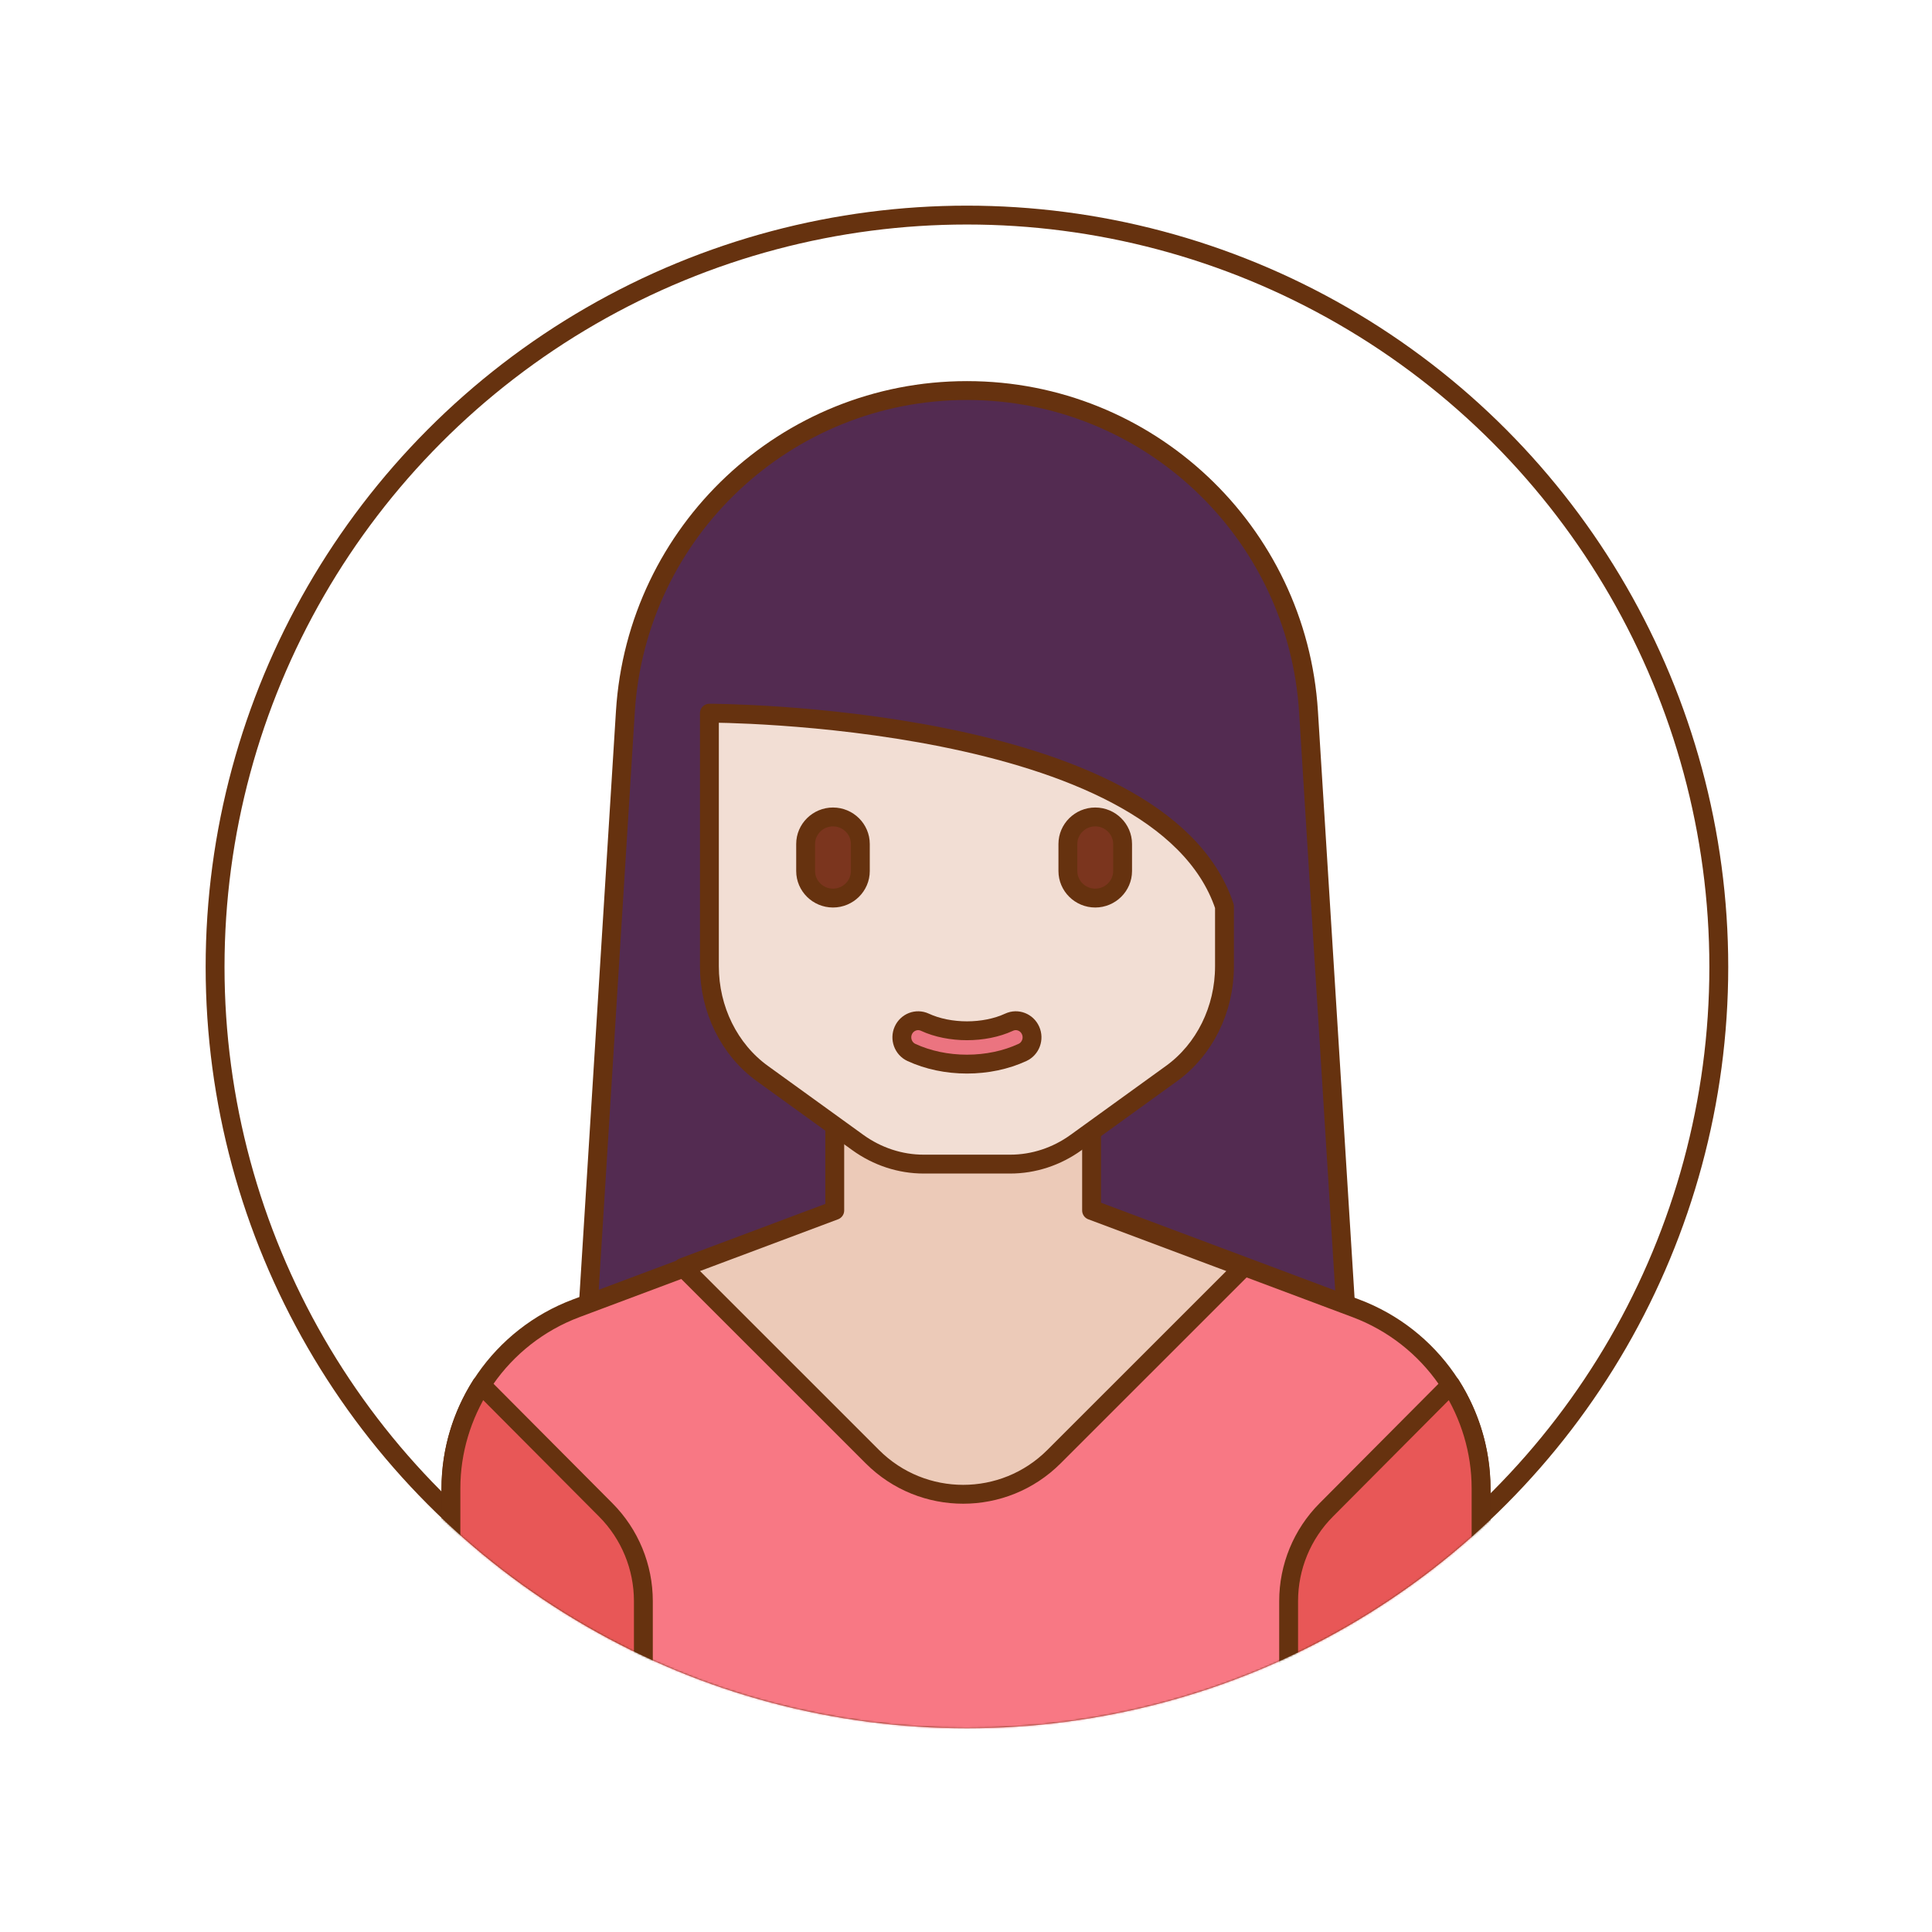 <?xml version="1.0" encoding="UTF-8"?>
<svg width="1024px" height="1024px" viewBox="0 0 1024 1024" version="1.1" xmlns="http://www.w3.org/2000/svg" xmlns:xlink="http://www.w3.org/1999/xlink">
    <!-- Generator: Sketch 64 (93537) - https://sketch.com -->
    <title>线性长发女生</title>
    <desc>Created with Sketch.</desc>
    <defs>
        <circle id="path-1" cx="512.5" cy="512.5" r="403.5"></circle>
    </defs>
    <g id="线性长发女生" stroke="none" stroke-width="1" fill="none" fill-rule="evenodd">
        <mask id="mask-2" fill="white">
            <use xlink:href="#path-1"></use>
        </mask>
        <circle stroke="#66320F" stroke-width="10" cx="512.5" cy="512.5" r="398.5"></circle>
        <g id="编组" mask="url(#mask-2)" stroke="#66320F" stroke-linejoin="round" stroke-width="10">
            <g transform="translate(239, 207)">
                <path d="M273.575,0 L273.429,0 C177.68,0 98.432,74.543 92.459,170.22 L69,546 L478,546 L454.541,170.22 C448.571,74.543 369.324,0 273.575,0 L273.575,0 Z" id="Shape" fill="#532B51"></path>
                <path d="M273.002,409 L66.429,486.407 C26.473,501.38 0,539.552 0,582.194 L0,750 L546,750 L546,582.194 C546,539.552 519.527,501.384 479.571,486.407 L273.002,409 L273.002,409 Z" id="Shape" fill="#F87884"></path>
                <path d="M102,641.627 C102,623.501 94.836,606.123 82.08,593.307 L16.099,527 C5.928,543.078 0,561.92 0,581.858 L0,750 L102,750 L102,641.627 L102,641.627 L102,641.627 Z" id="Shape" fill="#E85757"></path>
                <path d="M444,641.627 C444,623.501 451.164,606.123 463.92,593.307 L529.901,527 C540.072,543.078 546,561.92 546,581.858 L546,750 L444,750 L444,641.627 L444,641.627 Z" id="Shape" fill="#E85757"></path>
                <path d="M339.562,434.565 L339.562,341 L203.438,341 L203.438,434.565 L123,464.724 L223.372,565.072 C249.95,591.643 293.046,591.643 319.628,565.072 L420,464.724 L339.562,434.565 L339.562,434.565 Z" id="Shape" fill="#ECCAB8"></path>
                <path d="M137,171 L137,305.168 C137,328 147.527,349.319 165.055,361.986 L215.629,398.532 C225.978,406.008 238.14,410 250.573,410 L296.427,410 C308.867,410 321.022,406.008 331.371,398.532 L381.945,361.986 C399.473,349.323 410,328 410,305.168 L410,273.43 C375.887,171 137,171 137,171 L137,171 Z" id="Shape" fill="#F2DED4"></path>
                <path d="M202.5,269 L202.5,269 C194.526,269 188,262.551 188,254.667 L188,240.333 C188,232.451 194.524,226 202.5,226 L202.5,226 C210.474,226 217,232.449 217,240.333 L217,254.667 C217,262.549 210.474,269 202.5,269 L202.5,269 Z" id="Shape" fill="#7B351E"></path>
                <path d="M341.5,269 L341.5,269 C333.526,269 327,262.551 327,254.667 L327,240.333 C327,232.451 333.524,226 341.5,226 L341.5,226 C349.474,226 356,232.449 356,240.333 L356,254.667 C356,262.549 349.474,269 341.5,269 L341.5,269 Z" id="Shape备份" fill="#7B351E"></path>
                <path d="M273.502,357 C262.999,357 252.825,354.862 244.065,350.816 C239.728,348.807 237.806,343.594 239.77,339.17 C241.741,334.756 246.837,332.781 251.191,334.791 C264.271,340.846 282.767,340.837 295.813,334.8 C300.159,332.764 305.272,334.757 307.226,339.171 C309.196,343.594 307.276,348.808 302.939,350.808 C294.195,354.861 284.012,357 273.502,357 L273.502,357 Z" id="Shape" fill="#EB7480"></path>
            </g>
        </g>
    </g>
</svg>